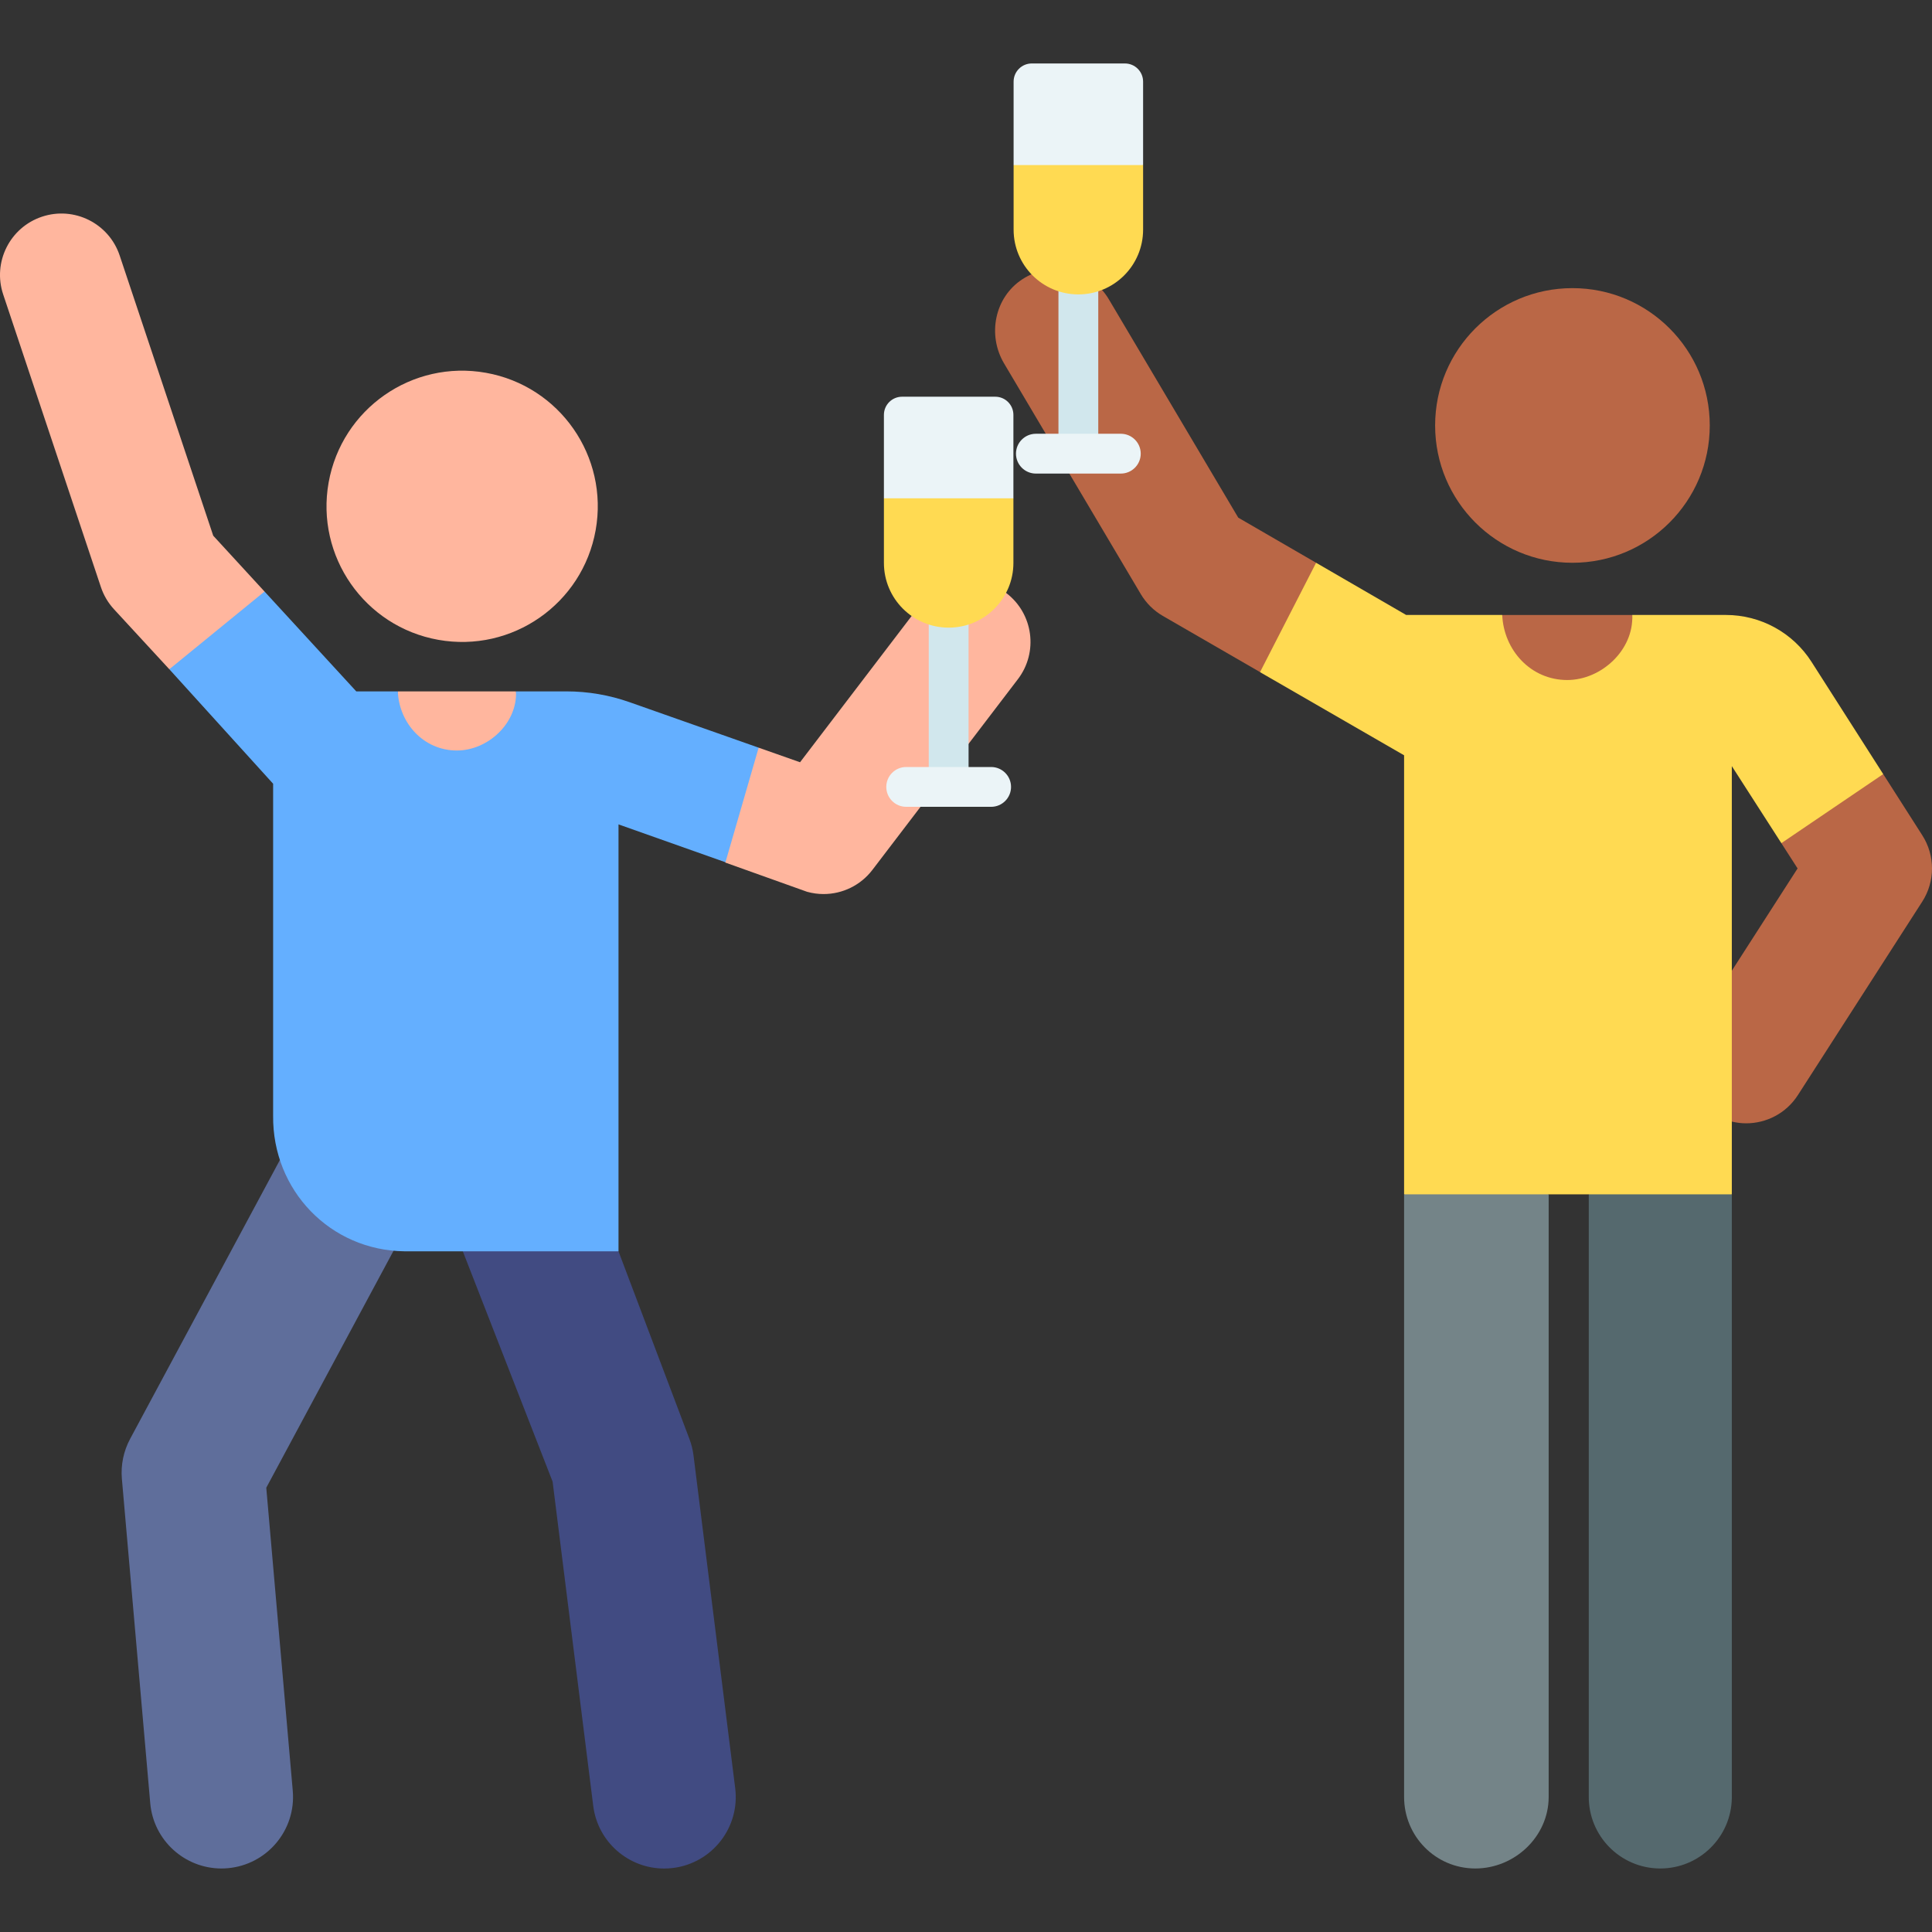 <svg id="Layer_1" enable-background="new 0 0 510.4 510.4" height="512" viewBox="0 0 510.4 510.4" width="512" xmlns="http://www.w3.org/2000/svg"><rect x="0" y="0" width="510.4" height="510.4" fill="#333333" stroke="none"/><g><g><g id="XMLID_15_"><g><path d="m436.483 306.735-16.757 8.788v158.971c-.126 10.436 8.232 18.998 18.668 19.123.078.001.154.001.232.001 10.33 0 18.768-8.312 18.892-18.67v-159.424z" fill="#55696e"/></g></g><g id="XMLID_16_"><g><path d="m370.937 315.524v159.142c-.03 10.437 8.319 18.922 18.755 18.953h.058c10.409 0 19.348-8.424 19.38-18.841v-159.254l-19.096-7.308z" fill="#748488"/></g></g><g><g fill="#ba6746"><path d="m431.557 165.748-.347-3.275h-34.349l-.366 3.004c-1.28 10.513 6.925 19.777 17.516 19.777 10.481 0 18.652-9.083 17.546-19.506z"/><path d="m347.691 148.674-20.567-11.919-34.19-57.684c-4.7-7.93-15.099-10.396-22.891-5.27-7.299 4.801-9.243 14.691-4.788 22.207l36.12 60.939c1.418 2.392 3.426 4.379 5.832 5.771l25.679 14.835 14.806-10.799v-18.08z"/><path d="m507.823 220.652-10.313-16.149-17.129.1-9.781 18.147 4.29 6.674-17.373 27.026-7.154 20.47 7.154 19.381c1.251.302 2.523.459 3.789.459 5.337 0 10.563-2.63 13.662-7.453l32.854-51.111c3.437-5.343 3.437-12.2.001-17.544z"/></g></g><g><g><path d="m457.518 202.398 13.082 20.352 26.91-18.247-18.937-29.652c-4.929-7.718-13.455-12.389-22.613-12.389h-24.751c0 .004.001.007.001.011.416 9.275-8.191 17.175-17.175 17.175-9.628 0-16.758-7.869-17.175-17.175 0-.004 0-.007 0-.011h-25.379l-23.791-13.788-14.814 28.893 38.06 21.968v115.988h86.58v-113.125z" fill="#ffda52"/></g></g><g id="XMLID_10_"><circle cx="415.412" cy="112.397" fill="#ba6746" r="36.277"/></g><g><g><path d="m279.623 60.946h10.518v58.905h-10.518z" fill="#d1e7ed"/></g><g><path d="m296.102 125.11h-22.44c-2.904 0-5.259-2.355-5.259-5.259s2.355-5.259 5.259-5.259h22.44c2.904 0 5.259 2.355 5.259 5.259s-2.354 5.259-5.259 5.259z" fill="#ebf4f7"/></g><path d="m297.189 16.767h-24.613c-2.65 0-4.799 2.149-4.799 4.799v22.041l17.105 12.802 17.105-12.802v-22.04c.001-2.651-2.148-4.8-4.798-4.8z" fill="#ebf4f7"/><g><path d="m267.777 43.608v17.063c0 9.447 7.658 17.105 17.105 17.105s17.105-7.658 17.105-17.105v-17.063z" fill="#ffda52"/></g></g></g><g><g id="XMLID_21_"><path d="m175.449 493.632c-9.39 0-17.529-6.991-18.727-16.55l-10.732-85.657-23.719-60.838c-3.69-9.762 1.233-22.583 10.996-26.273 9.762-3.689 20.667 1.233 24.358 10.996l24.514 64.855c.528 1.396.888 2.851 1.074 4.332l11.012 87.887c1.298 10.355-6.045 19.802-16.401 21.1-.799.1-1.592.148-2.375.148z" fill="#414b82"/></g><g id="XMLID_20_"><path d="m58.495 493.619c-9.693 0-17.944-7.416-18.804-17.253l-7.489-85.663c-.321-3.666.436-7.346 2.177-10.587l39.394-73.345c4.938-9.195 16.396-12.646 25.589-7.707 9.195 4.938 12.645 16.395 7.707 25.589l-36.726 68.377 6.998 80.044c.909 10.397-6.782 19.562-17.179 20.471-.56.05-1.116.074-1.667.074z" fill="#5f6e9b"/></g><g fill="#ffb69e"><ellipse cx="121.971" cy="133.773" rx="35.808" ry="35.808" transform="matrix(.176 -.985 .985 .176 -31.143 230.357)"/><path d="m136.705 185.404-.39-2.753h-31.226l-.376 1.942c-1.941 10.013 5.729 19.312 15.928 19.312 9.866.001 17.449-8.732 16.064-18.501z"/><path d="m64.113 170.665 5.77-14.394-13.551-14.75-24.716-74.022c-2.838-8.499-12.028-13.088-20.526-10.25-8.499 2.838-13.088 12.028-10.251 20.526l25.819 77.323c.727 2.176 1.907 4.174 3.462 5.86l14.609 15.842z"/><path d="m265.856 156.683c-7.122-5.435-17.304-4.065-22.738 3.059l-31.76 41.632-10.935-3.853-12.757 11.055 3.958 19.301 21.574 7.711c1.449.407 2.922.604 4.379.604 4.978 0 9.781-2.296 12.899-6.384l38.437-50.386c5.436-7.125 4.067-17.305-3.057-22.739z"/></g><path d="m166.322 185.506c-5.363-1.89-11.008-2.855-16.694-2.855h-13.313c0 .002 0 .004.001.006.378 8.432-7.446 15.613-15.613 15.613-8.753 0-15.234-7.154-15.613-15.613 0-.002 0-.004 0-.006h-10.97l-24.236-26.38-25.155 20.529 27.426 30.253v87.706c-.212 19.666 15.086 35.603 34.752 35.815h56.491v-112.786l28.254 10.006 8.77-30.274z" fill="#64afff"/><g><g><path d="m245.361 148.982h10.518v58.905h-10.518z" fill="#d1e7ed"/></g><g><path d="m261.84 213.147h-22.44c-2.904 0-5.259-2.355-5.259-5.259 0-2.905 2.355-5.259 5.259-5.259h22.44c2.904 0 5.259 2.355 5.259 5.259s-2.355 5.259-5.259 5.259z" fill="#ebf4f7"/></g><path d="m262.926 104.804h-24.613c-2.65 0-4.799 2.149-4.799 4.799v22.041l17.105 13.964 17.105-13.964v-22.041c.001-2.651-2.147-4.799-4.798-4.799z" fill="#ebf4f7"/><g><path d="m233.515 131.644v17.063c0 9.447 7.658 17.105 17.105 17.105s17.105-7.658 17.105-17.105v-17.063z" fill="#ffda52"/></g></g></g></g></svg>